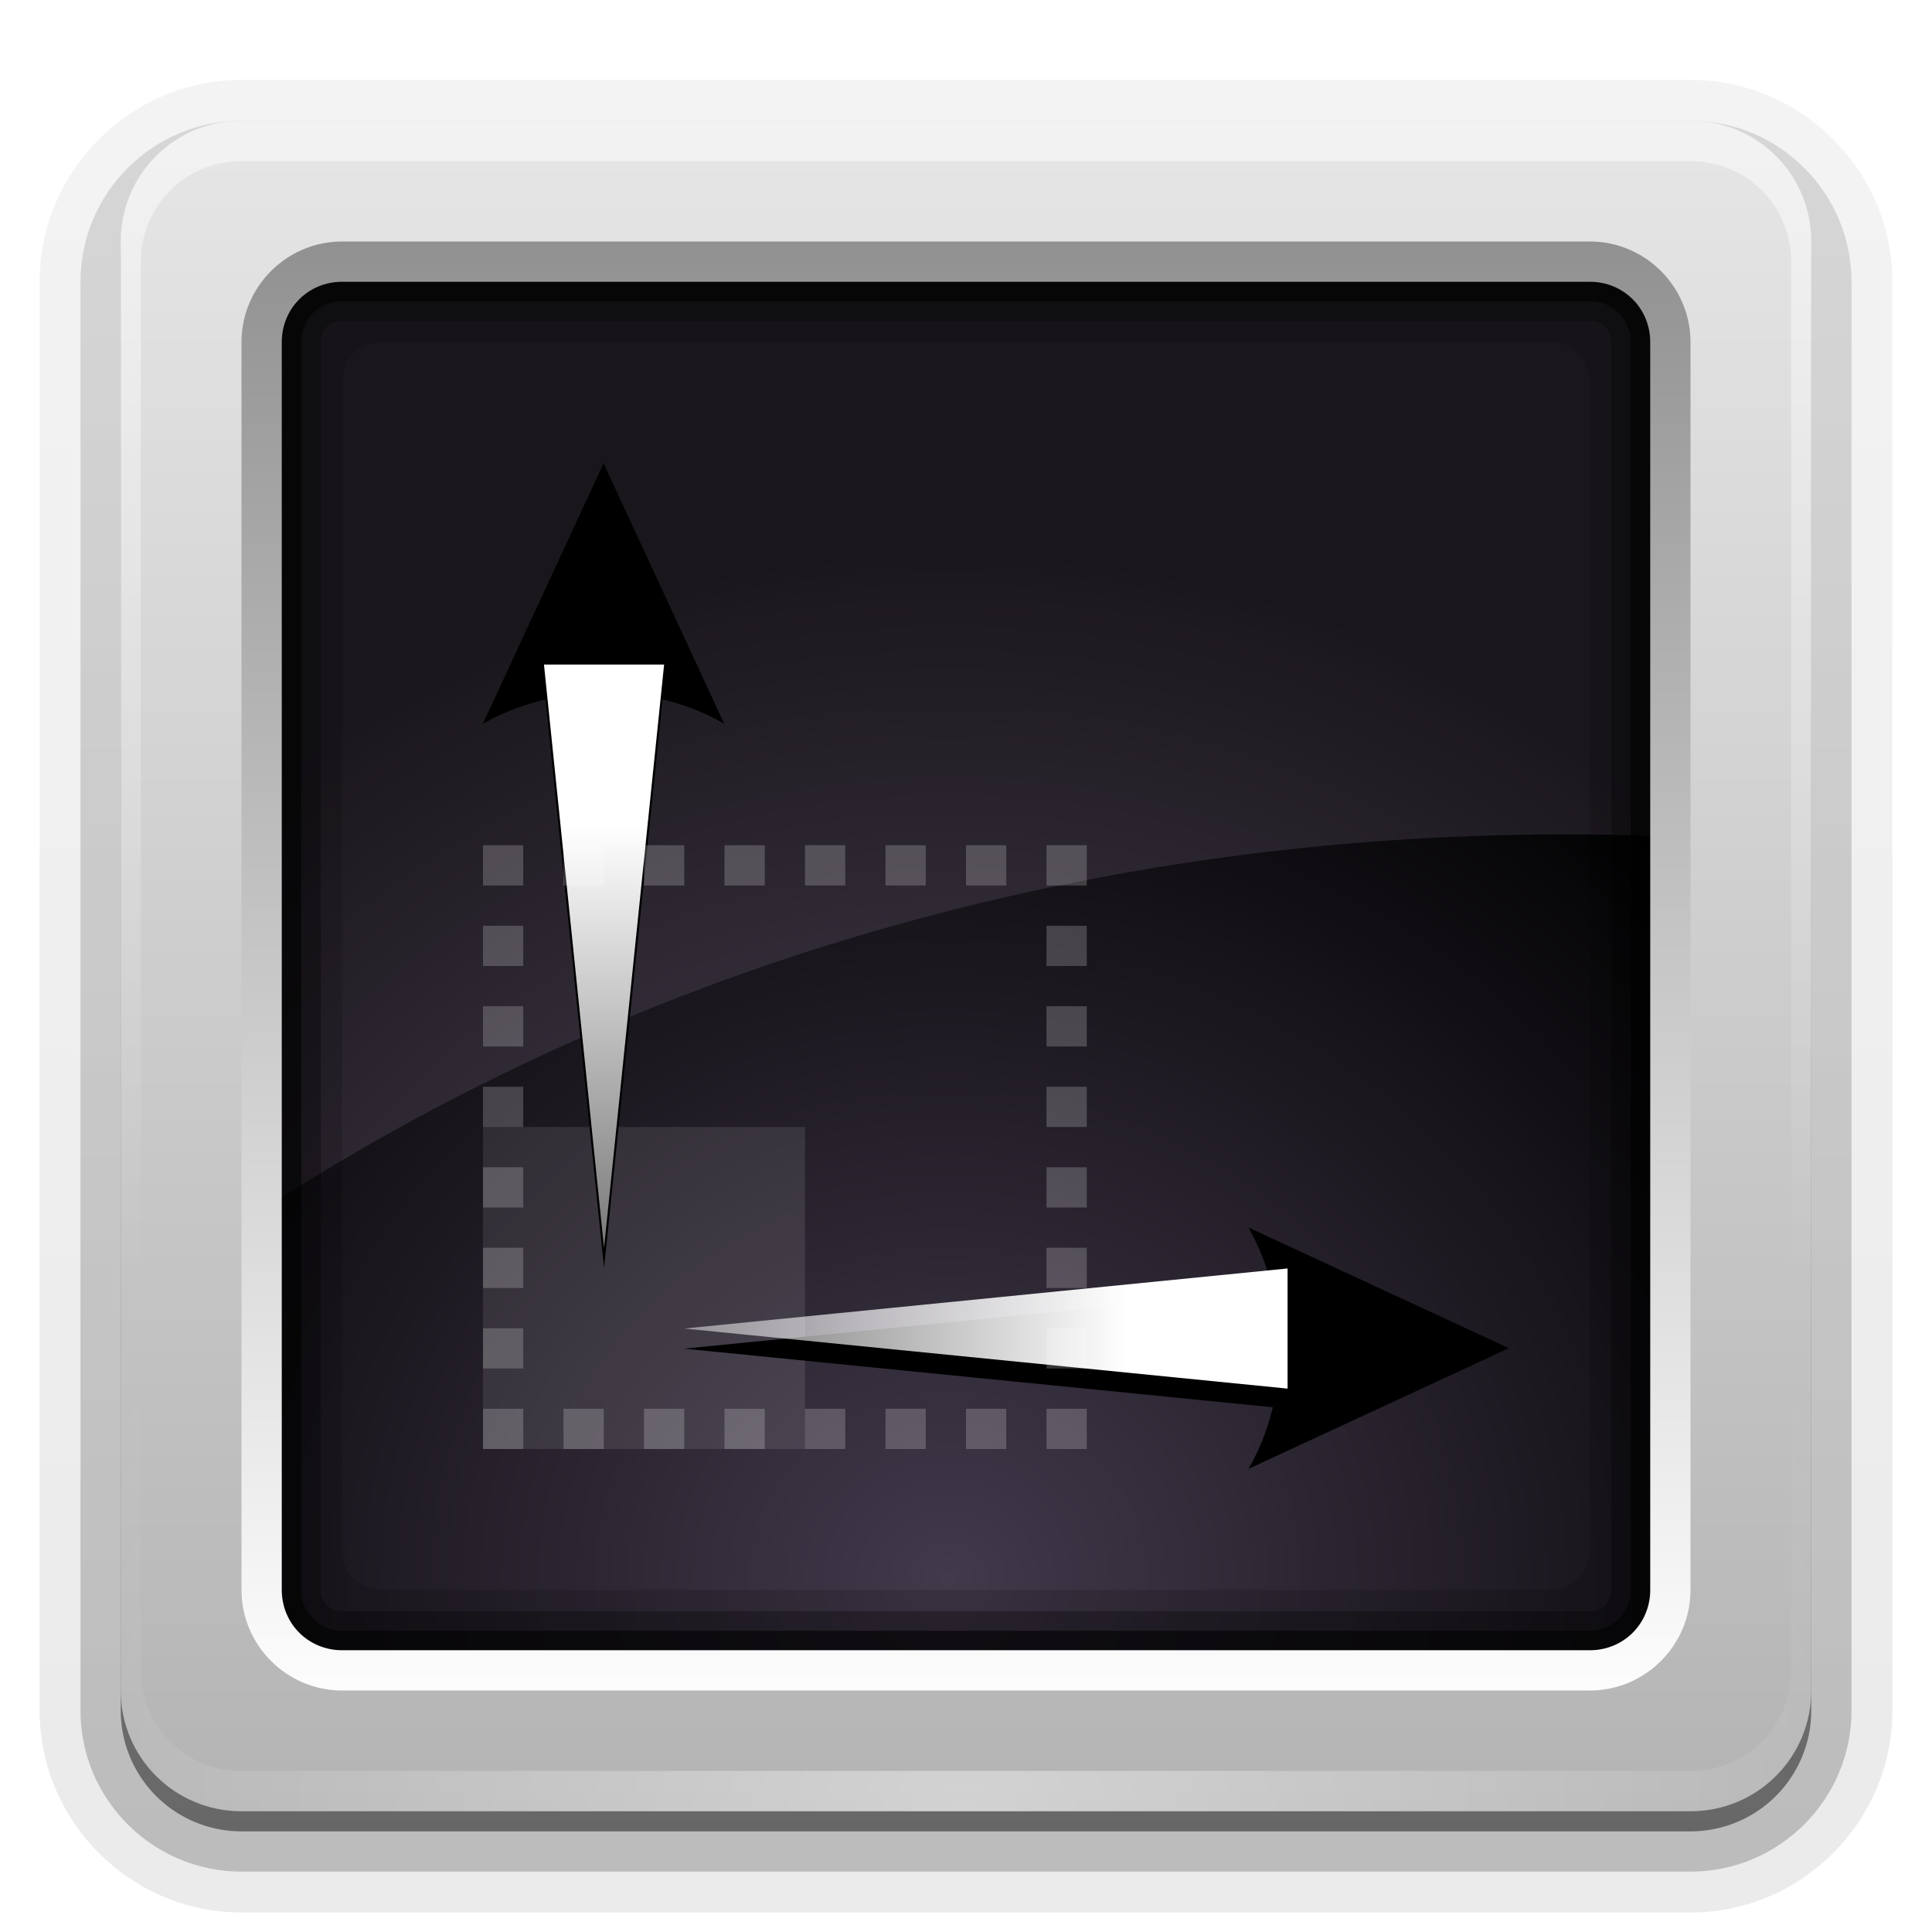 <svg xmlns="http://www.w3.org/2000/svg" viewBox="0 0 96 96" xmlns:xlink="http://www.w3.org/1999/xlink">
<defs>
<filter width="1.303" x="-.152" y="-.045" height="1.091" color-interpolation-filters="sRGB" id="filter3776">
<feGaussianBlur stdDeviation="1.153"/>
</filter>
<filter width="1.089" x="-.044" y="-.151" height="1.303" color-interpolation-filters="sRGB" id="filter3780">
<feGaussianBlur stdDeviation="1.153"/>
</filter>
<linearGradient id="linearGradient3721" xlink:href="#linearGradient3715" x1="80.711" x2="19.942" gradientUnits="userSpaceOnUse"/>
<linearGradient gradientTransform="matrix(1.024 0 0 1.012 -1.143 -98.071)" id="linearGradient3780" xlink:href="#ButtonShadow-0" y1="6.132" y2="90.239" x2="0" gradientUnits="userSpaceOnUse"/>
<linearGradient gradientTransform="matrix(1.006 0 0 .994 100 0)" id="ButtonShadow-0" y1="92.54" y2="7.017" x2="0" gradientUnits="userSpaceOnUse">
<stop offset="0"/>
<stop offset="1" stop-opacity=".588"/>
</linearGradient>
<linearGradient gradientTransform="translate(0 -97)" id="linearGradient3721-1" xlink:href="#ButtonShadow-0" y1="6.132" y2="90.239" x2="0" gradientUnits="userSpaceOnUse"/>
<linearGradient gradientTransform="matrix(1.029 0 0 1.029 -1.412 -1.412)" id="linearGradient3279" xlink:href="#linearGradient3465" y1="13" y2="83.295" x2="0" gradientUnits="userSpaceOnUse"/>
<linearGradient id="linearGradient3715">
<stop offset="0" stop-color="#fff"/>
<stop offset="1" stop-color="#fff" stop-opacity="0"/>
</linearGradient>
<linearGradient id="linearGradient3465">
<stop offset="0" stop-color="#919191"/>
<stop offset="1" stop-color="#fdfdfd"/>
</linearGradient>
<linearGradient id="linearGradient3737">
<stop offset="0" stop-color="#fff"/>
<stop offset="1" stop-color="#fff" stop-opacity="0"/>
</linearGradient>
<linearGradient id="linearGradient3187">
<stop offset="0" stop-color="#b4b4b4"/>
<stop offset="1" stop-color="#e6e6e6"/>
</linearGradient>
<linearGradient id="linearGradient3427" xlink:href="#linearGradient3187" y1="90" y2="5.988" x2="0" gradientUnits="userSpaceOnUse"/>
<linearGradient id="linearGradient3188" xlink:href="#linearGradient3737" y1="6" y2="63.893" x2="0" gradientUnits="userSpaceOnUse"/>
<radialGradient cx="47.098" cy="78.287" gradientTransform="matrix(1.383 -0 0 1.312 -18.039 -24.219)" r="38.957" id="radialGradient3205" gradientUnits="userSpaceOnUse">
<stop offset="0" stop-color="#42394b"/>
<stop offset="1"/>
</radialGradient>
<radialGradient cx="48" cy="90.172" gradientTransform="matrix(1.157 0 0 .996 -7.551 .197)" r="42" id="radialGradient2874" gradientUnits="userSpaceOnUse">
<stop offset="0" stop-color="#fff"/>
<stop offset="1" stop-color="#fff" stop-opacity="0"/>
</radialGradient>
</defs>
<path opacity=".08" fill="url(#linearGradient3780)" d="m12-95.031c-5.511,0-10.031,4.52-10.031,10.031v71c0,5.511 4.52,10.031 10.031,10.031h72c5.511,0 10.031-4.52 10.031-10.031v-71c0-5.511-4.52-10.031-10.031-10.031h-72z" transform="scale(1 -1)"/>
<path opacity=".1" fill="url(#linearGradient3780)" d="m12-94.031c-4.972,0-9.031,4.06-9.031,9.031v71c0,4.972 4.06,9.031 9.031,9.031h72c4.972,0 9.031-4.06 9.031-9.031v-71c0-4.972-4.06-9.031-9.031-9.031h-72z" transform="scale(1 -1)"/>
<path opacity=".2" fill="url(#linearGradient3780)" d="m12-93c-4.409,0-8,3.591-8,8v71c0,4.409 3.591,8 8,8h72c4.409,0 8-3.591 8-8v-71c0-4.409-3.591-8-8-8h-72z" transform="scale(1 -1)"/>
<path opacity=".3" fill="url(#linearGradient3780)" d="m12-92h72a7,7 0 0,1 7,7v71a7,7 0 0,1 -7,7h-72a7,7 0 0,1 -7-7v-71a7,7 0 0,1 7-7" transform="scale(1 -1)"/>
<path opacity=".45" fill="url(#linearGradient3721-1)" d="m12-91h72a6,6 0 0,1 6,6v72a6,6 0 0,1 -6,6h-72a6,6 0 0,1 -6-6v-72a6,6 0 0,1 6-6" transform="scale(1 -1)"/>
<path fill="url(#radialGradient3205)" d="m13.994,8.254h66.21a5.853,6.173 0 0,1 5.853,6.173v66.17a5.853,6.173 0 0,1 -5.853,6.173h-66.21a5.853,6.173 0 0,1 -5.853-6.173v-66.17a5.853,6.173 0 0,1 5.853-6.173"/>
<path opacity=".12" fill="#d9c6ed" d="m14,8.25c-3.242,0-5.844,2.768-5.844,6.188v49.062c18.824-13.859 45.812-23.794 77.906-21.781v-27.281c0-3.42-2.633-6.188-5.875-6.188h-66.188z"/>
<path opacity=".1" fill="#fff" d="m24,56h16v16h-16z"/>
<path opacity=".4" fill="none" stroke="#000" stroke-linejoin="round" stroke-width="4" d="m109,15h58a4,4 0 0,1 4,4v58a4,4 0 0,1 -4,4h-58a4,4 0 0,1 -4-4v-58a4,4 0 0,1 4-4"/>
<g filter="url(#filter3776)" fill-rule="evenodd" transform="matrix(0 -.658 .656 0 -10.186 95.127)">
<path d="m48.808,61.281 44.057,4.55 0-9.1-44.057,4.55z"/>
<path stroke-linejoin="round" stroke-width=".625" d="m89.91,52.101 19.667,9.144-19.667,9.144c3.142-5.399 3.124-12.785 0-18.288z"/>
</g>
<g fill="url(#linearGradient3721)" fill-rule="evenodd" transform="matrix(0 -.658 .656 0 -10.186 94.127)">
<path d="m48.808,61.281 44.057,4.55 0-9.1-44.057,4.55z"/>
<path stroke-linejoin="round" stroke-width=".625" d="m89.91,52.101 19.667,9.144-19.667,9.144c3.142-5.399 3.124-12.785 0-18.288z"/>
</g>
<g fill="#fff" fill-rule="evenodd" transform="matrix(.658 0 0 .658 -84.127 15.668)">
<path d="m26.531,58.281 0,6 74.938,0 0-6-74.938,0z"/>
<g stroke-linejoin="round" stroke-width=".625">
<path d="m38.09,68.534-19.667-7.232 19.667-7.232c-3.142,4.27-3.124,10.111-0,14.464z"/>
<path d="m89.91,54.013 19.667,7.232-19.667,7.232c3.142-4.27 3.124-10.111 0-14.464z"/>
</g>
</g>
<g filter="url(#filter3780)" fill-rule="evenodd" transform="matrix(.658 0 0 .656 2.873 26.814)">
<path d="m47.288,61.281 45.577,4.55 0-9.1-45.577,4.55z"/>
<path stroke-linejoin="round" stroke-width=".625" d="m89.91,52.101 19.667,9.144-19.667,9.144c3.142-5.399 3.124-12.785 0-18.288z"/>
</g>
<g fill="url(#linearGradient3721)" fill-rule="evenodd" transform="matrix(.658 0 0 .656 2.873 25.814)">
<path d="m47.288,61.281 45.577,4.55 0-9.1-45.577,4.55z"/>
<path stroke-linejoin="round" stroke-width=".625" d="m89.91,52.101 19.667,9.144-19.667,9.144c3.142-5.399 3.124-12.785 0-18.288z"/>
</g>
<path opacity=".2" stroke-dasharray="2,2" fill="none" stroke="#fff" stroke-width="2" d="m25,43h28v28h-28z" stroke-dashoffset="1"/>
<g color="#000">
<path opacity=".15" line-height="normal" d="m19,13c-3.289,0-6,2.711-6,6v58c0,3.289 2.711,6 6,6h58c3.289,0 6-2.711 6-6v-58c0-3.289-2.711-6-6-6h-58zm0,4 58,0c1.143,0 2,.857 2,2v58c0,1.143-.857,2-2,2h-58c-1.143,0-2-.857-2-2v-58c0-1.143 .857-2 2-2z"/>
<path opacity=".3" d="m17,14c-1.662,0-3,1.338-3,3v62c0,1.662 1.338,3 3,3h62c1.662,0 3-1.338 3-3v-62c0-1.662-1.338-3-3-3h-62zm0,1.938 62,0c.618,0 1.062,.444 1.062,1.062v62c0,.618-.444,1.062-1.062,1.062h-62c-.618,0-1.062-.444-1.062-1.062v-62c0-.618 .444-1.062 1.062-1.062z"/>
<path opacity=".6" d="m17,14c-1.662,0-3,1.338-3,3v62c0,1.662 1.338,3 3,3h62c1.662,0 3-1.338 3-3v-62c0-1.662-1.338-3-3-3h-62zm0,.969 62,0c1.14,0 2.031,.891 2.031,2.031v62c0,1.14-.891,2.031-2.031,2.031h-62c-1.14,0-2.031-.891-2.031-2.031v-62c0-1.14 .891-2.031 2.031-2.031z"/>
</g>
<path fill="url(#linearGradient3427)" d="m12,6c-3.324,0-6,2.676-6,6v72c0,3.324 2.676,6 6,6h72c3.324,0 6-2.676 6-6v-72c0-3.324-2.676-6-6-6h-72zm5,7 62,0c2.216,0 4,1.784 4,4v62c0,2.216-1.784,4-4,4h-62c-2.216,0-4-1.784-4-4v-62c0-2.216 1.784-4 4-4z"/>
<path opacity=".5" fill="url(#linearGradient3188)" d="m12,6c-3.324,0-6,2.676-6,6v2 68 2c0,.335 .041,.651 .094,.969 .049,.296 .097,.597 .188,.875 .01,.03 .021,.064 .031,.094 .099,.288 .235,.547 .375,.812 .145,.274 .316,.536 .5,.781 .184,.246 .374,.473 .594,.688 .44,.428 .943,.815 1.5,1.094 .279,.14 .574,.247 .875,.344-.256-.1-.487-.236-.719-.375-.007-.004-.024,.004-.031,0-.032-.019-.062-.043-.094-.062-.12-.077-.231-.164-.344-.25-.106-.081-.213-.161-.312-.25-.178-.161-.347-.345-.5-.531-.108-.13-.218-.265-.312-.406-.025-.038-.038-.086-.062-.125-.065-.103-.13-.204-.188-.312-.101-.195-.206-.416-.281-.625-.008-.022-.024-.041-.031-.062-.032-.092-.036-.187-.062-.281-.03-.107-.07-.203-.094-.312-.073-.342-.125-.698-.125-1.062v-2-68-2c0-2.782 2.218-5 5-5h2 68 2c2.782,0 5,2.218 5,5v2 68 2c0,.364-.052,.721-.125,1.062-.044,.207-.088,.398-.156,.594-.008,.022-.023,.041-.031,.062-.063,.174-.138,.367-.219,.531-.042,.083-.079,.17-.125,.25-.055,.097-.127,.188-.188,.281-.094,.141-.205,.276-.312,.406-.143,.174-.303,.347-.469,.5-.011,.01-.02,.021-.031,.031-.138,.126-.285,.234-.438,.344-.103,.073-.204,.153-.312,.219-.007,.004-.024-.004-.031,0-.232,.139-.463,.275-.719,.375 .301-.097 .597-.204 .875-.344 .557-.279 1.06-.666 1.5-1.094 .22-.214 .409-.442 .594-.688 .184-.246 .355-.508 .5-.781 .14-.265 .276-.525 .375-.812 .01-.031 .021-.063 .031-.094 .09-.278 .139-.579 .188-.875 .052-.318 .094-.634 .094-.969v-2-68-2c0-3.324-2.676-6-6-6h-72z"/>
<path fill="url(#linearGradient3279)" d="m17,12c-2.753,0-5,2.247-5,5v62c0,2.753 2.247,5 5,5h62c2.753,0 5-2.247 5-5v-62c0-2.753-2.247-5-5-5h-62zm0,2 62,0c1.679,0 3,1.321 3,3v62c0,1.679-1.321,3-3,3h-62c-1.679,0-3-1.321-3-3v-62c0-1.679 1.321-3 3-3z"/>
<path opacity=".4" fill="url(#radialGradient2874)" d="m12,90c-3.324,0-6-2.676-6-6v-2-68-2c0-.335 .041-.651 .094-.969 .049-.296 .097-.597 .188-.875 .01-.03 .021-.064 .031-.094 .099-.288 .235-.547 .375-.812 .145-.274 .316-.536 .5-.781 .184-.246 .374-.473 .594-.688 .44-.428 .943-.815 1.5-1.094 .279-.14 .574-.247 .875-.344-.256,.1-.487,.236-.719,.375-.007,.004-.024-.004-.031,0-.032,.019-.062,.043-.094,.062-.12,.077-.231,.164-.344,.25-.106,.081-.213,.161-.312,.25-.178,.161-.347,.345-.5,.531-.108,.13-.218,.265-.312,.406-.025,.038-.038,.086-.062,.125-.065,.103-.13,.204-.188,.312-.101,.195-.206,.416-.281,.625-.008,.022-.024,.041-.031,.062-.032,.092-.036,.187-.062,.281-.03,.107-.07,.203-.094,.312-.073,.342-.125,.698-.125,1.062v2 68 2c0,2.782 2.218,5 5,5h2 68 2c2.782,0 5-2.218 5-5v-2-68-2c0-.364-.052-.721-.125-1.062-.044-.207-.088-.398-.156-.594-.008-.022-.023-.041-.031-.062-.063-.174-.138-.367-.219-.531-.042-.083-.079-.17-.125-.25-.055-.097-.127-.188-.188-.281-.094-.141-.205-.276-.312-.406-.143-.174-.303-.347-.469-.5-.011-.01-.02-.021-.031-.031-.138-.126-.285-.234-.438-.344-.103-.073-.204-.153-.312-.219-.007-.004-.024,.004-.031,0-.232-.139-.463-.275-.719-.375 .301,.097 .597,.204 .875,.344 .557,.279 1.06,.666 1.5,1.094 .22,.214 .409,.442 .594,.688 .184,.246 .355,.508 .5,.781 .14,.265 .276,.525 .375,.812 .01,.031 .021,.063 .031,.094 .09,.278 .139,.579 .188,.875 .052,.318 .094,.634 .094,.969v2 68 2c0,3.324-2.676,6-6,6h-72z"/>
</svg>
